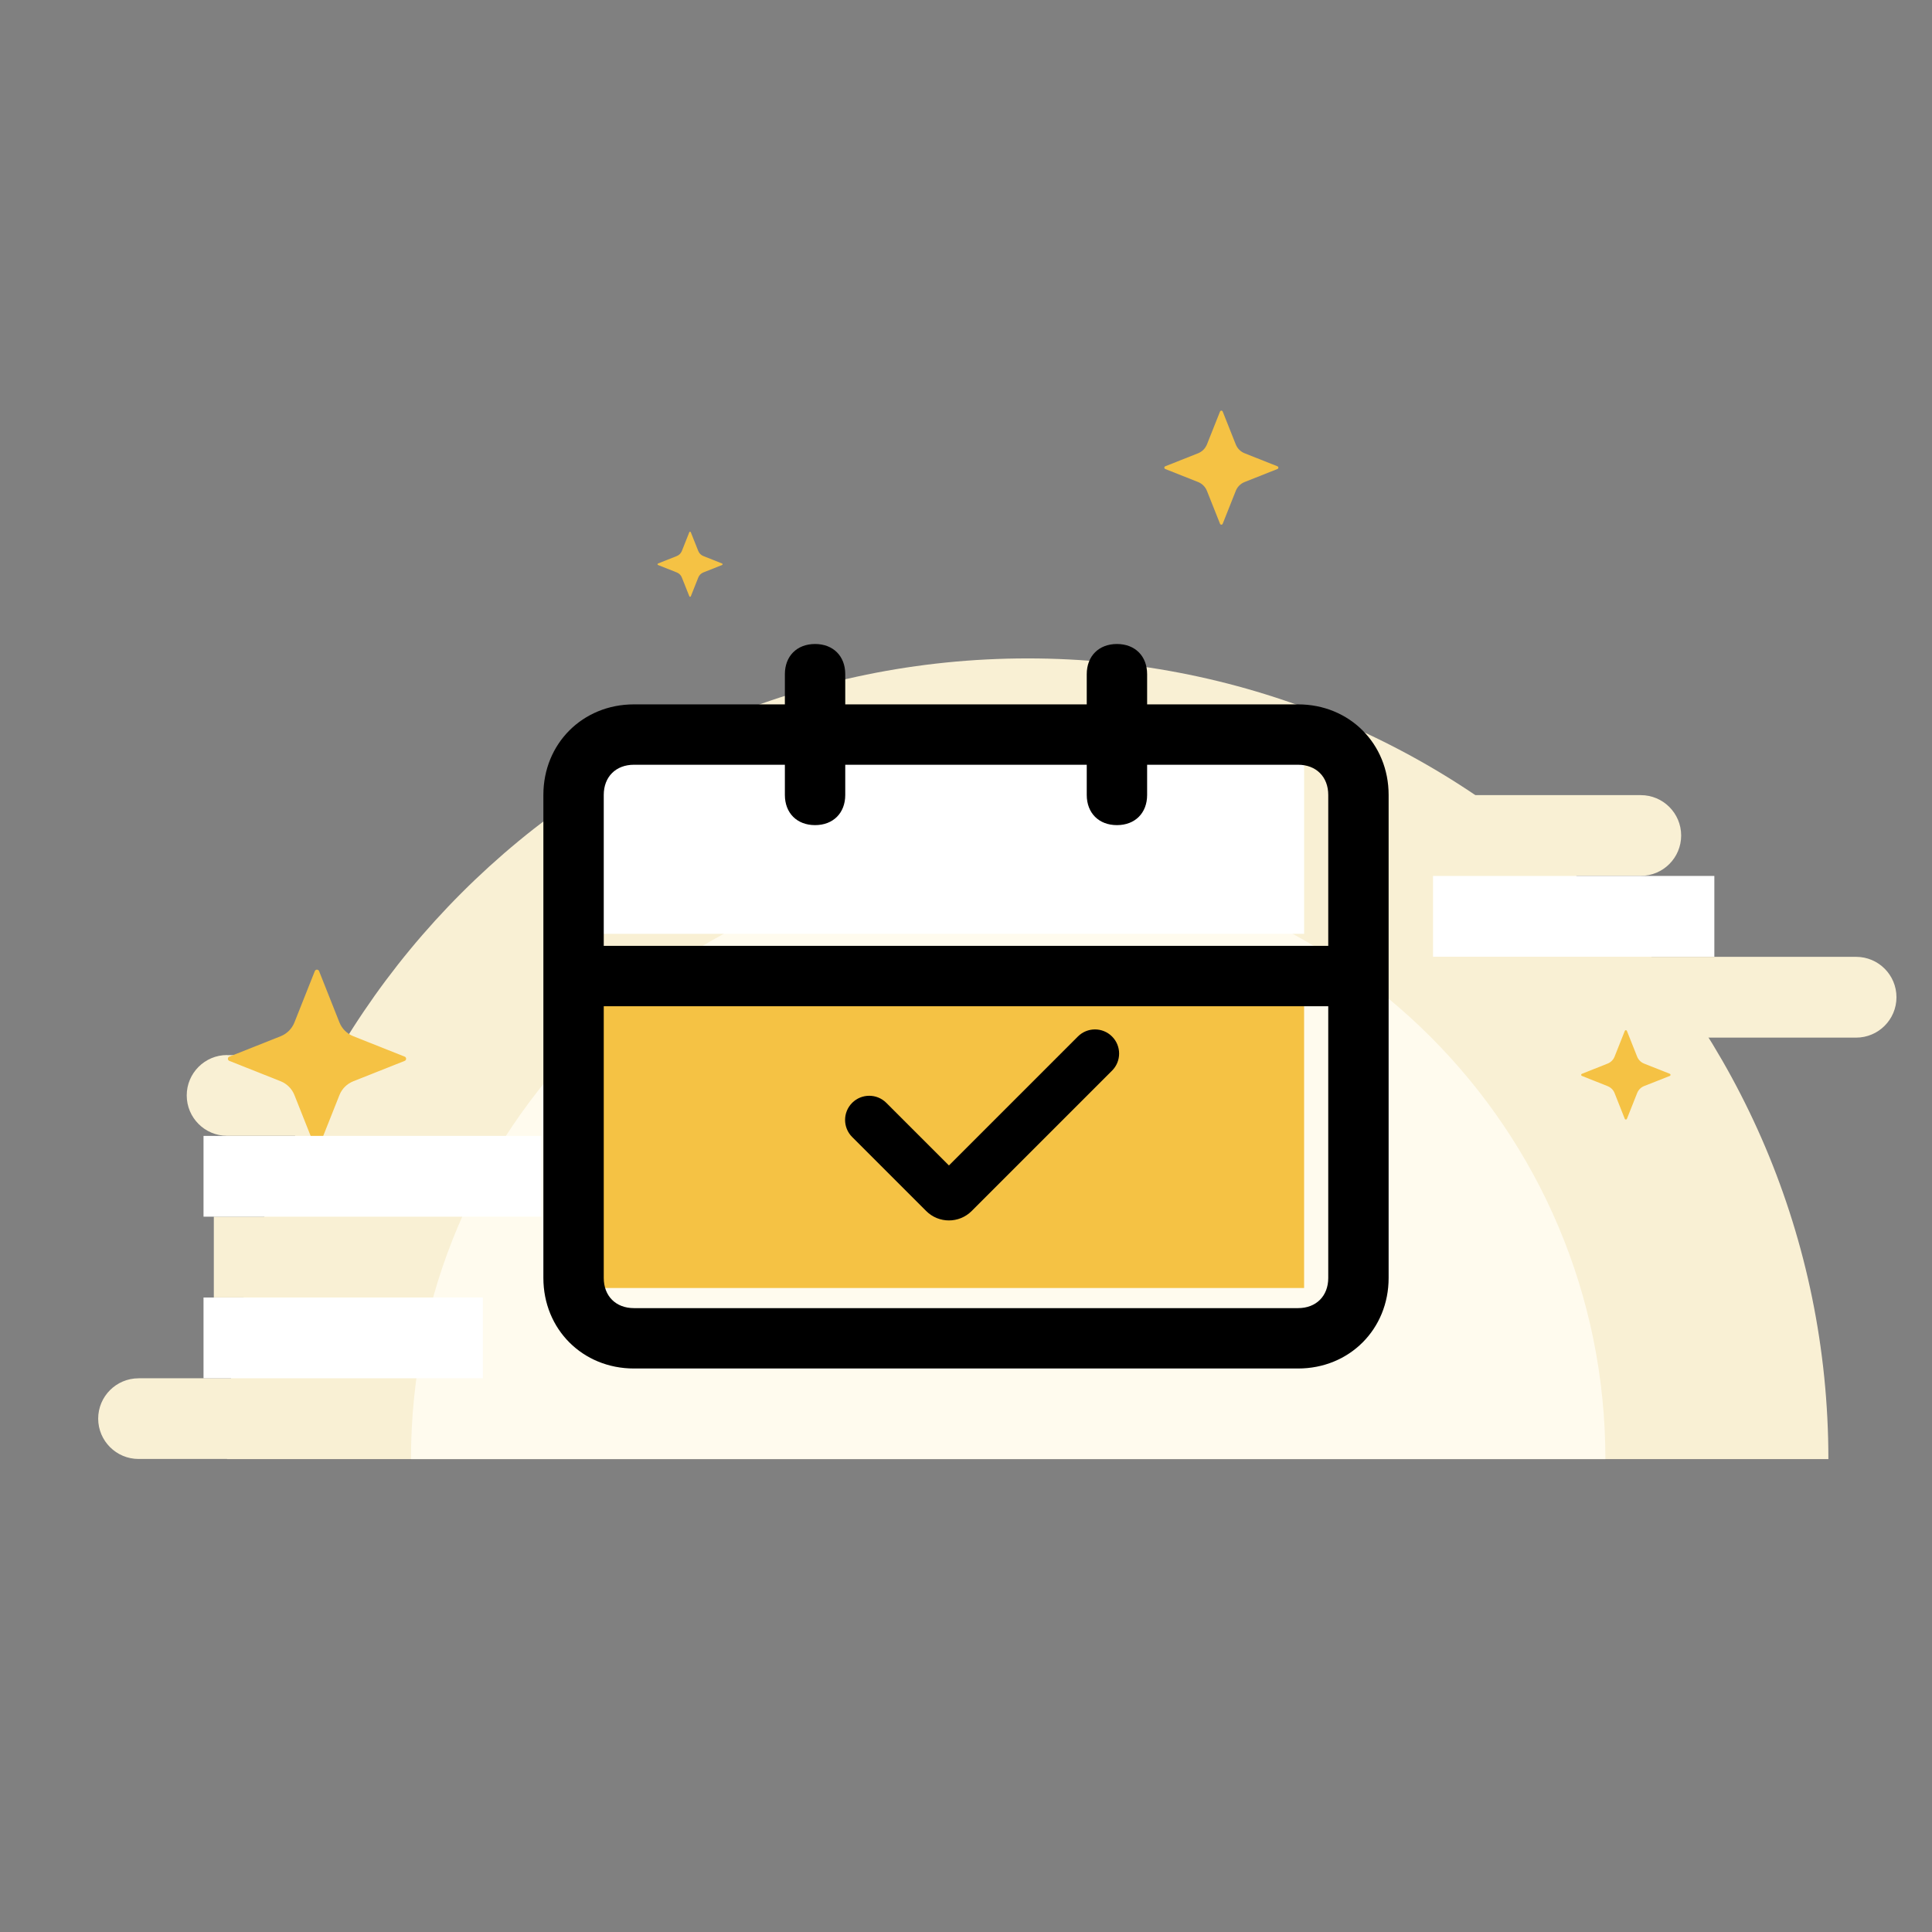 <?xml version="1.0" encoding="UTF-8"?>
<svg width="120px" height="120px" viewBox="0 0 120 120" version="1.1" xmlns="http://www.w3.org/2000/svg" xmlns:xlink="http://www.w3.org/1999/xlink">
    <rect x="0" y="0" width="120" height="120" fill="#808080" stroke="none"/>
    <!-- Generator: Sketch 61 (89581) - https://sketch.com -->
    <title>No loan history default page@2x</title>
    <desc>Created with Sketch.</desc>
    <g id="1" stroke="none" stroke-width="1" fill="none" fill-rule="evenodd">
        <g id="橙-个人中心-无借款记录" transform="translate(-120, -167)" fill-rule="nonzero">
            <g id="无借款记录缺省页" transform="translate(120, 167)">
                <g id="No-loan-history-default-page">
                    <g id="银行卡缺省页">
                        <g id="编组">
                            <rect id="矩形" fill="#000000" opacity="0" x="0" y="0" width="120" height="120"></rect>
                            <path d="M14.102,90.626 C14.102,63.16 36.367,40.895 63.833,40.895 C91.299,40.895 113.564,63.16 113.564,90.626" id="路径" fill="#F9F0D4"></path>
                            <path d="M78.788,49.387 L101.911,49.387 C103.296,49.387 104.419,50.509 104.42,51.893 C104.42,53.279 103.297,54.402 101.911,54.402 L78.788,54.402 C78.745,54.402 78.705,54.385 78.675,54.355 C78.645,54.326 78.628,54.285 78.628,54.243 L78.628,49.55 C78.628,49.507 78.645,49.467 78.675,49.437 C78.705,49.407 78.745,49.39 78.788,49.39 L78.788,49.387 Z M81.578,59.431 L115.285,59.431 C116.67,59.431 117.793,60.554 117.793,61.94 C117.793,63.325 116.67,64.449 115.285,64.449 L81.578,64.449 C81.536,64.449 81.495,64.432 81.465,64.402 C81.435,64.372 81.419,64.332 81.419,64.289 L81.419,59.596 C81.419,59.554 81.435,59.513 81.465,59.483 C81.495,59.454 81.536,59.437 81.578,59.437 L81.578,59.431 Z M8.607,85.607 L37.671,85.607 C37.759,85.607 37.83,85.678 37.83,85.766 L37.83,90.46 C37.83,90.502 37.814,90.542 37.784,90.572 C37.754,90.602 37.713,90.619 37.671,90.619 L8.607,90.619 C7.224,90.619 6.102,89.5 6.098,88.117 C6.098,86.732 7.221,85.609 8.607,85.609 L8.607,85.607 Z" id="形状" fill="#F9F0D4"></path>
                            <polygon id="路径" fill="#F9F0D4" points="13.281 75.57 26.09 75.57 26.09 80.588 13.281 80.588"></polygon>
                            <path d="M14.106,65.535 L24.368,65.535 C24.41,65.535 24.45,65.552 24.48,65.582 C24.51,65.612 24.527,65.652 24.527,65.695 L24.527,70.388 C24.527,70.43 24.51,70.471 24.48,70.501 C24.45,70.53 24.41,70.547 24.368,70.547 L14.106,70.547 C12.721,70.547 11.598,69.424 11.598,68.038 C11.598,66.653 12.721,65.53 14.106,65.53 L14.106,65.535 Z" id="路径" fill="#F9F0D4"></path>
                            <polygon id="路径" fill="#FFFFFF" points="89.008 54.406 106.481 54.406 106.481 59.424 89.008 59.424"></polygon>
                            <path d="M25.527,90.626 C25.527,70.139 42.134,53.532 62.621,53.532 C83.108,53.532 99.714,70.139 99.714,90.626" id="路径" fill="#FFFBEE"></path>
                            <path d="M21.946,67.159 L25.14,65.891 C25.191,65.868 25.225,65.817 25.225,65.761 C25.225,65.704 25.191,65.653 25.14,65.631 L21.946,64.362 C21.554,64.207 21.243,63.899 21.085,63.509 L19.817,60.313 C19.794,60.26 19.743,60.226 19.686,60.226 C19.629,60.226 19.577,60.26 19.555,60.313 L18.286,63.509 C18.131,63.898 17.822,64.206 17.433,64.362 L14.239,65.631 C14.187,65.653 14.154,65.704 14.154,65.761 C14.154,65.817 14.187,65.868 14.239,65.891 L17.433,67.159 C17.822,67.315 18.131,67.624 18.286,68.013 L19.555,71.207 C19.577,71.26 19.629,71.294 19.686,71.294 C19.743,71.294 19.794,71.26 19.817,71.207 L21.085,68.013 C21.243,67.622 21.554,67.314 21.946,67.159 L21.946,67.159 Z" id="路径" fill="#F5C244"></path>
                            <path d="M20.974,66.558 L22.798,65.831 C22.823,65.817 22.84,65.79 22.84,65.76 C22.84,65.73 22.823,65.703 22.798,65.689 L20.974,64.965 C20.75,64.876 20.573,64.698 20.484,64.474 L19.76,62.652 C19.746,62.626 19.719,62.609 19.689,62.609 C19.658,62.609 19.631,62.626 19.617,62.652 L18.894,64.474 C18.804,64.698 18.627,64.876 18.403,64.965 L16.574,65.689 C16.548,65.703 16.532,65.73 16.532,65.76 C16.532,65.79 16.548,65.817 16.574,65.831 L18.397,66.554 C18.621,66.644 18.798,66.821 18.888,67.044 L19.609,68.872 C19.622,68.899 19.65,68.916 19.68,68.916 C19.71,68.916 19.738,68.899 19.751,68.872 L20.475,67.049 C20.567,66.823 20.747,66.646 20.974,66.558 L20.974,66.558 Z" id="路径" fill="#F5C244"></path>
                            <path d="M77.304,29.94 L79.346,29.13 C79.38,29.116 79.402,29.083 79.402,29.046 C79.402,29.01 79.38,28.977 79.346,28.963 L77.304,28.153 C77.053,28.053 76.854,27.853 76.755,27.602 L75.944,25.561 C75.931,25.527 75.898,25.505 75.861,25.505 C75.824,25.505 75.791,25.527 75.778,25.561 L74.966,27.602 C74.866,27.853 74.668,28.053 74.417,28.153 L72.374,28.963 C72.34,28.977 72.318,29.01 72.318,29.046 C72.318,29.083 72.34,29.116 72.374,29.13 L74.417,29.94 C74.668,30.04 74.866,30.239 74.966,30.491 L75.778,32.533 C75.791,32.567 75.824,32.589 75.861,32.589 C75.898,32.589 75.931,32.567 75.944,32.533 L76.755,30.491 C76.854,30.239 77.053,30.04 77.304,29.94 L77.304,29.94 Z" id="路径" fill="#F5C244"></path>
                            <path d="M43.684,35.556 L44.849,35.094 C44.868,35.086 44.881,35.067 44.881,35.046 C44.881,35.025 44.868,35.006 44.849,34.999 L43.684,34.537 C43.541,34.48 43.428,34.367 43.371,34.224 L42.907,33.059 C42.9,33.039 42.881,33.026 42.86,33.026 C42.839,33.026 42.82,33.039 42.813,33.059 L42.351,34.224 C42.294,34.367 42.181,34.48 42.038,34.537 L40.873,34.999 C40.854,35.006 40.841,35.025 40.841,35.046 C40.841,35.067 40.854,35.086 40.873,35.094 L42.038,35.556 C42.181,35.613 42.295,35.727 42.351,35.871 L42.815,37.035 C42.822,37.055 42.841,37.069 42.862,37.069 C42.883,37.069 42.902,37.055 42.909,37.035 L43.372,35.871 C43.428,35.727 43.541,35.614 43.684,35.556 Z" id="路径" fill="#F5C244"></path>
                            <path d="M102.113,67.46 L103.718,66.827 C103.744,66.815 103.761,66.79 103.761,66.761 C103.761,66.733 103.744,66.707 103.718,66.696 L102.113,66.06 C101.919,65.981 101.766,65.827 101.687,65.633 L101.05,64.031 C101.04,64.003 101.013,63.985 100.984,63.985 C100.955,63.985 100.929,64.003 100.919,64.031 L100.283,65.633 C100.204,65.828 100.05,65.981 99.856,66.06 L98.254,66.696 C98.226,66.706 98.208,66.732 98.208,66.761 C98.208,66.79 98.226,66.817 98.254,66.827 L99.856,67.464 C100.051,67.542 100.205,67.696 100.283,67.89 L100.919,69.495 C100.93,69.521 100.956,69.538 100.984,69.538 C101.013,69.538 101.038,69.521 101.05,69.495 L101.687,67.89 C101.764,67.695 101.918,67.539 102.113,67.46 L102.113,67.46 Z" id="路径" fill="#F5C244"></path>
                            <path d="M101.627,67.158 L102.542,66.794 C102.557,66.788 102.567,66.773 102.567,66.757 C102.567,66.741 102.557,66.726 102.542,66.72 L101.627,66.357 C101.518,66.313 101.431,66.225 101.387,66.116 L101.023,65.201 C101.017,65.186 101.002,65.176 100.986,65.176 C100.969,65.176 100.955,65.186 100.949,65.201 L100.58,66.116 C100.536,66.228 100.447,66.318 100.334,66.363 L99.42,66.726 C99.405,66.732 99.395,66.746 99.395,66.763 C99.395,66.779 99.405,66.794 99.42,66.8 L100.334,67.164 C100.447,67.209 100.535,67.297 100.58,67.41 L100.943,68.324 C100.949,68.339 100.964,68.349 100.98,68.349 C100.996,68.349 101.011,68.339 101.017,68.324 L101.381,67.41 C101.424,67.295 101.513,67.204 101.627,67.158 L101.627,67.158 Z" id="路径" fill="#F5C244"></path>
                            <polygon id="路径" fill="#FFFFFF" points="12.641 70.553 33.623 70.553 33.623 75.57 12.641 75.57"></polygon>
                            <polygon id="路径" fill="#FFFFFF" points="12.641 80.59 29.991 80.59 29.991 85.607 12.641 85.607"></polygon>
                        </g>
                    </g>
                    <g id="日历" transform="translate(30, 35)">
                        <rect id="矩形" fill="#000000" opacity="0" x="0" y="0" width="60" height="60"></rect>
                        <rect id="矩形" fill="#FFFFFF" x="7" y="12" width="44" height="11"></rect>
                        <rect id="矩形" fill="#F5C244" x="7" y="27" width="44" height="18"></rect>
                        <path d="M52.5,23.75 L52.5,14.375 C52.5,13.25 51.75,12.5 50.625,12.5 L41.25,12.5 L41.25,14.375 C41.25,15.5 40.5,16.25 39.375,16.25 C38.25,16.25 37.5,15.5 37.5,14.375 L37.5,12.5 L22.5,12.5 L22.5,14.375 C22.5,15.5 21.75,16.25 20.625,16.25 C19.5,16.25 18.75,15.5 18.75,14.375 L18.75,12.5 L9.375,12.5 C8.25,12.5 7.5,13.25 7.5,14.375 L7.5,23.75 L52.5,23.75 Z M52.5,27.5 L7.5,27.5 L7.5,44.375 C7.5,45.5 8.25,46.25 9.375,46.25 L50.625,46.25 C51.75,46.25 52.5,45.5 52.5,44.375 L52.5,27.5 Z M41.25,8.75 L50.625,8.75 C53.812,8.75 56.25,11.188 56.25,14.375 L56.25,44.375 C56.25,47.562 53.812,50 50.625,50 L9.375,50 C6.188,50 3.75,47.562 3.75,44.375 L3.75,14.375 C3.75,11.188 6.188,8.75 9.375,8.75 L18.75,8.75 L18.75,6.875 C18.75,5.75 19.5,5 20.625,5 C21.75,5 22.5,5.75 22.5,6.875 L22.5,8.75 L37.5,8.75 L37.5,6.875 C37.5,5.75 38.25,5 39.375,5 C40.5,5 41.25,5.75 41.25,6.875 L41.25,8.75 Z" id="形状" fill="#000000"></path>
                        <path d="M34,40.414 L27.5,40.414 L27.5,40.414 C26.672,40.414 26,39.743 26,38.914 C26,38.086 26.672,37.414 27.5,37.414 L33,37.414 L33,26.086 C33,25.257 33.672,24.586 34.5,24.586 C35.328,24.586 36,25.257 36,26.086 L36,38.414 C36,39.519 35.105,40.414 34,40.414 Z" id="路径" fill="#000000" transform="translate(31, 32.5) rotate(-315) translate(-31, -32.5) "></path>
                    </g>
                </g>
            </g>
        </g>
    </g>
</svg>